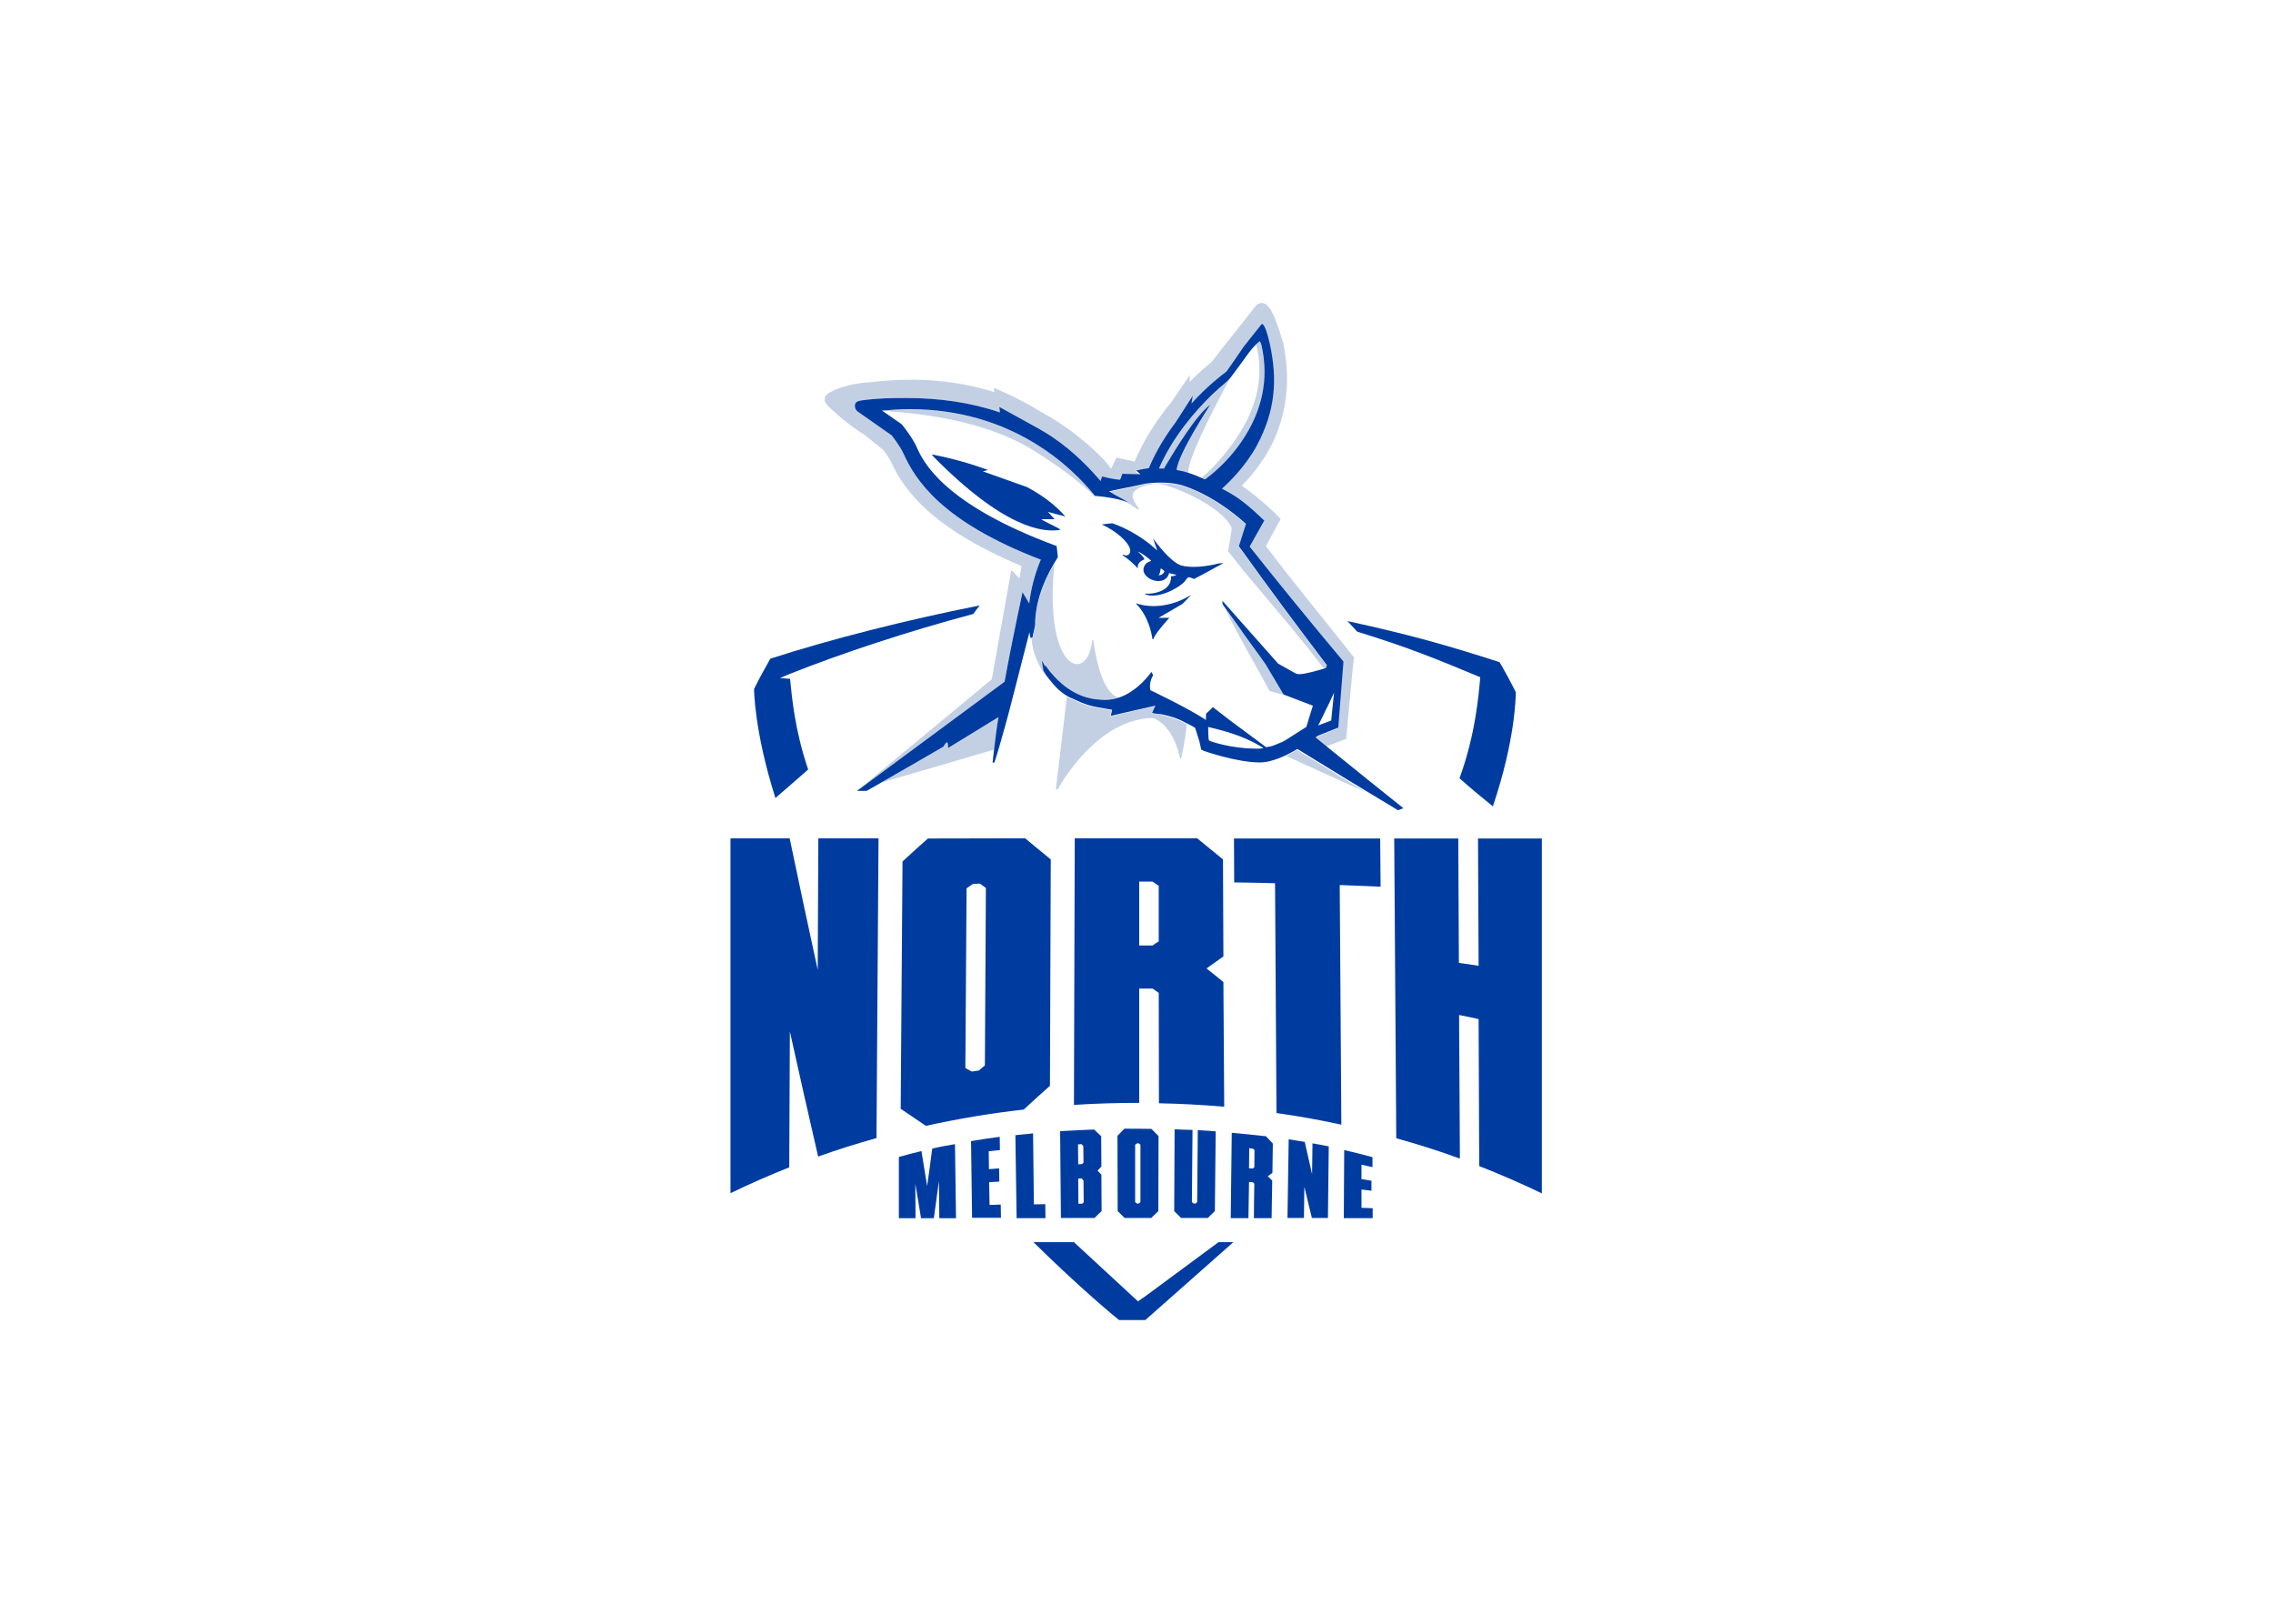 <svg clip-rule="evenodd" fill-rule="evenodd" stroke-linejoin="round" stroke-miterlimit="2" viewBox="0 0 560 400" xmlns="http://www.w3.org/2000/svg"><g fill-rule="nonzero" transform="matrix(.501 0 0 .501 119.449 39.123)"><g fill="#c3d0e4"><path d="m225.6 289c-5.4 3.2-20.8 12.1-30.7 17.7 18.7-5.4 37.3-10.8 55.5-16.2.5-4.8 1.3-10.3 2.2-16.1-8.2 5-16.5 10.1-24.8 15.3.2-5.7-2.2-.7-2.2-.7m146.6-150c10.1-14.7 13.4-30.5 9.8-46.9v-.1c-.4-1.4-.7-2-.9-2.2-.5.3-1.2.9-1.9 1.6.2.6.6 1.7.6 1.8v.2c3.5 16.5-1.5 32-11.9 46.4-6.1 8.5-12.6 14.8-15.4 17 .5.2 1 .5 1.6.7 7.1-5 13.2-11.3 18.1-18.5m-6.7 53.9c11.4 14.9 24.4 29.1 36.6 44.4 3.8 4.5 7 9 10.8 13.6l.7-.2.5-1.4c-13.9-18.3-27.6-36.8-41.1-55.5l-2.2-3 3.5-11c-17.6-15.9-32.5-19.3-32.7-19.3-3.1-.7-6.3-1-9.5-1h-.1c-2 0-4.1.1-6.1.4h-.3l-.6.1c-5.5 1.3-12.5 2.6-18 3.8 3.8 2.5 5.3 2.8 9.1 5.3v.1l.1.1c.9.4 1.7.8 2.1 1.3 1.1.7 1.4.8 2.4 1.6l1.2.1c-2.5-3.7-8.8-10.1 7.5-12.5 5-1.1 33.5 10.7 37.9 21.8.2-.1-1.8 11.3-1.8 11.3zm-167.9-68.9c12.5 1.2 49.6 3.3 76.7 22.3 2.3 1.4 16.6 10.7 25.5 19.6h.4c-11.5-14.3-40.7-42.7-91.2-42.7-4.4 0-9 .2-13.6.7-.1 0 2.2.1 2.2.1zm76.7 123.6c.4.7.9 1.7 1.3 2.4l.4-.2c.1.2.1.2.3.5l.6.9c.8 1.1 1.3 1.7 1.4 1.8l.2.2c3.8 4.6 11.8 12.4 23.4 13.2 1.2.2 2.3.2 3.4.2 2.7 0 5.2-.6 7.5-1.5-9-.7-12.5-20.4-13.6-28.4l-.5-.1c-2.1 21.8-24 15.9-18.6-37.5-6.3 10.6-9.5 20.8-9.4 30.6v.1l-1.2 5.4c0 .2-.1.4-.1.6h-.6c.3 3.2.9 6.2 1.9 8.8 0 0 2.7 7 5.1 9.3-.6-.9-.8-1.5-.8-1.5l-.6-4.4c-.3-.3-.1-.4-.1-.4zm92-139.4c-.4.4-.9 1-1.6 1.6-2.4 1.9-4.8 4.1-7.1 6.4-8.1 7.8-19.2 20.5-26.1 36.3h2.5l.9-1.6c4.6-7.8 15-25 21.8-29.7 0 .1-15.8 23.9-16.5 32 1.8.6 3.7 1.1 5.7 1.3-.7-7.5 18-41.9 20.1-45.7.1-.3.2-.5.3-.6m33.1 182.5c-1.8 1-3.6 2-5.4 2.9 11.3 5.2 22.8 10.4 34.3 15.6l4.2 1.9.6.3c-11.3-7-22.5-13.8-33.7-20.7m-28.7-60.6c-2.4-3.2-4.6-6.4-6.9-9.6 5 11.1 16.7 31 22.1 41.2l7.1 1.9-8.8-14.8c-3.5-4.9-10.4-14.1-13.5-18.7"/><path d="m423.8 282.9-.2 2.3-2.1.8c-2.7 1-5.4 2.1-8.1 3.1-1.7-1.4-3.4-2.8-5.2-4.2l1.1-.8c3.2-1.3 6.5-2.6 9.8-3.9l.3-.1v-.3c.7-9.4 1.5-19.3 2.4-30.4l.1-1.9-.2-.2c-15.6-18.5-30.9-37.3-45.9-56.2l7-12.5.2-.3-2-1.9c-9-8.5-13.2-10.8-18.8-13.8 3-2.6 11.6-10.9 17.2-21.3 9-17 10.2-32.1 6.3-50-1.4-6.1-2.8-9.7-3.7-9.6 0 0-.2-.1-.5.2-2.9 3.6-5.7 7.2-8.6 10.8-2.8 4.1-5.6 8.2-8.5 12.3-2.4 1.8-9.2 6.9-17.2 15.7l.6-3.8-8.5 13.2c-4.9 6.5-9.6 14-13.1 22.4l-2.4.4h-.2l-3.6.8 2.1 1.8-8.9-.2-1.1 2.9c-3.1-.1-8.9-1.6-8.9-1.6l-.7 2.2c-4.7-5.4-12.7-14.2-23.9-21.7-2.2-1.4-4.4-2.8-6.7-4.1l-18.9-11 .3 2.7c-14.3-4.9-29.8-7.1-46.2-7.1-7.2 0-13.7.1-21.2 1.1-1.4.2-3.4.4-3.8 1.9-.4 1.4.2 2.9 1.3 3.7 5.6 3.9 11.1 7.8 16.7 11.7 1.2 1.6 4.2 5.5 5.7 8.8 5.8 12.7 18.3 33.4 67.6 52.3-2.9 6.9-4.8 14.1-5.7 21.5-1.2-2.1-2.5-4.2-3.3-5.5.1-.1-4.7 21.4-8.8 44l-72.6 53.7 17.8-14.7 44.3-36.7c-1.7 1.3-1.4 1.1 4.2-3.5l9.3-52.1.4-1.6 3.9 4.1 1-6.1c-45.2-18.9-58.2-38.2-64.1-51.1-.7-1.4-2.1-3.7-3.9-6l-6.6-5.3-2.2-1.8c-4.6-2.9-9-6.1-13.1-9.7-6.8-5.9-7.3-6.6-6.7-8.9-.1-.8 1.7-2.2 1.7-2.2 5.7-3.3 13-4.6 17.3-5.1l2.7-.2c7.4-.9 14.8-1.3 22.3-1.3 13.7.2 26.8 2.2 39.2 6.1l-.2-2.1s12.1 4.9 23.5 12c3.4 1.8 6.7 3.8 9.9 6 7.8 5.3 15.1 11.4 21.6 18.3l2.7 3.5 2.6-5.5 8.9 2 1.6-3.6c4.7-10 10.8-18.8 16.7-25.9l8.9-13.1-.1 3.4c3.4-3.5 7-6.7 10.8-9.8l6.4-8.2c5-6.3 10.2-12.8 15.3-19.4 1.4-1.5 2.9-1.4 2.9-1.4 2.6 0 5.7 2.4 10.7 20v.2c4.3 20 1.1 41.4-11.4 58.8-3 4.2-5.9 7.8-9.1 10.8 0 0 10.6 7.3 19.2 16.4l-1.4 2.5-5.9 10.8c12 16 26.4 33.4 42.1 53.2l1.3 1.6c-.4.2-3.7 37.7-3.7 37.7z"/><path d="m281.7 310c3.7-6.5 21-34.5 46.8-35.1 9.4 3.6 12.6 16 13.4 20.1h.5c1.8-8.2 2.5-13.7 2.8-17-.2-.1-.4-.2-.5-.2-4.2-2.3-8.7-3.8-13.3-4.6-2.2-.4-3.6-.4-3.6-.4l.1-.3 1.5-3.3-9.7 2.2-12.2 2.8.7-3c-11.8-2-12.5-2.3-20.2-5.8h-.1l-.5-.3h-.1c-.4-.2-.7-.4-1.1-.6-1.7 14.8-3.5 29.9-5.4 45.4.3.1.9.1.9.1z"/></g><path d="m220 486.7c-.8 6.2-1.6 12.4-2.5 18.4-1-5.9-1.9-11.6-2.8-17.2-3.7.9-7.4 1.8-11.1 2.9v30.1h8.2l-.1-16.9c.9 5.5 1.9 11.1 2.8 16.9h6.3c.8-6 1.7-12.1 2.5-18.3l.2 18.3h8.2l-.5-36.4c-3.7.6-7.5 1.3-11.2 2.2m28.2 27.7-.2-11.2c1.7-.1 3.3-.2 5-.3l-.1-6.5c-1.7.1-3.3.3-5 .4l-.1-8.8c1.8-.2 3.7-.4 5.5-.6l-.1-6.5c-4.7.6-9.4 1.3-14.1 2.1l.5 37.7h14.2l-.1-6.5zm27.4-.4-5.6.1-.4-34.9c-2.9.3-5.8.6-8.7.9l.6 40.8h14.2zm18.1-.2h-1.8l-.1-12.4h1.8l.8 1 .1 10.7zm-2-29.2 1.8-.1.8 1 .1 8.1-.8.7-1.8.1zm11.4-4-3.5-3.3c-5.6.2-11.1.5-16.7.8l.4 42.7h16.5l3.5-3.4-.1-17.9-1.9-2 1.9-2zm19.3 32.4-.8.7h-.9l-.9-.7v-28.2l.9-.7h.9l.8.7zm-7.9-36.1-3.4 3.5.1 37 3.4 3.4h13.1l3.5-3.4.1-36.9-3.5-3.5c-4.5-.1-8.9-.1-13.3-.1m24.7.3-.2 40.2 3.4 3.4h13.1l3.5-3.4.4-39.2c-2.9-.2-5.8-.4-8.8-.6l-.3 35.4-.8.7h-.9l-.9-.7.3-35.5c-2.9 0-5.8-.2-8.8-.3m39.2 18.7-.8.6-1.8-.1.1-9.9 1.8.2.8.7zm-11.1-17-.5 42h8.7l.3-17.8 1.8.1c.3.2.5.4.8.7-.1 5.7-.2 11.4-.2 17h8.7l.3-18.5c-.7-.7-1.5-1.4-2.2-2.1l2.3-1.7.2-14.4c-1.1-1.2-2.3-2.4-3.4-3.6-5.7-.6-11.2-1.2-16.8-1.7m39.5 20.4c-1.2-5.3-2.4-10.6-3.6-15.9-2.6-.4-5.3-.9-7.9-1.3l-.6 38.7h8.1l.2-15.4c1.2 5.2 2.5 10.4 3.7 15.4h7.9l.4-35.2c-2.7-.5-5.3-1.1-8-1.5zm15.6 21.6h14.2v-4.9l-5.5-.2v-9c1.6.2 3.3.4 4.9.6v-4.9c-1.6-.3-3.3-.5-4.9-.8v-7.1l5.4 1.2v-4.9c-4.6-1.3-9.2-2.4-13.9-3.5zm-75-306.5c-13.5 8.2-24.5 5.1-27 4.2l-.1.2c5.9 6 7.6 14.4 8 17.4h.4c.9-2.4 4.3-6.5 7.9-10.5h-5.3l11.7-6.8c2-2 3.7-3.7 4.4-4.5zm81.6 18.1c25.7 7.9 39.8 13.8 60.5 22.4-.7 8.2-2.3 28.1-10.2 49.7 5.3 4.7 10.8 9.3 16.4 13.8 11.1-32.8 11.2-53.7 11.3-56.1-2.5-5-5.2-10-8-14.8-25.1-8.1-43.5-13.4-74.8-20.2z" fill="#003ca0"/><path d="m378.8 290c-11.1 0-21.6-3.3-22.7-4-.4-1.2-.3-4.1-.4-6.6h.2c1.7.4 3.3.8 4.8 1.2 11.7 3 18.3 6.7 21.7 8.8l.5.3c-1.4.5-4.1.3-4.1.3zm31.8-12.9 2.2-4.5.2-.5 2-4 2.6-5.6-1.4 13.7-6.4 2.4zm-57.9-120.1c-2.2-1-4.5-1.9-6.8-2.6-1.8-.6-2.8-.8-2.8-.8-1-.2-2-.4-2.9-.6.7-8 16.5-31.9 16.5-32-6.7 4.7-17.2 22-21.8 29.7l-.9 1.6h-2.5c6.9-15.8 18-28.4 26.1-36.3 2.4-2.3 4.8-4.4 7.2-6.4.7-.6 1.3-1.3 1.9-2 2.8-3.7 5.6-7.5 8.3-11.3l.9-1.2c1-1.3 2.2-2.7 3.3-3.8.7-.7 1.4-1.3 1.9-1.6.2.2.5.8.9 2.2v.1c3.6 16.4.3 32.1-9.8 46.9-4.9 7.2-11 13.5-18 18.7-.5-.1-1-.4-1.5-.6zm-102.1 139.8c1.1-3.2 3.2-10.4 5.1-17.3 1.2-4.2 2.4-8.8 3.6-13.5 3.1-12 6.3-24.7 8.5-33.2.1.9.3 1.8.5 2.7h1l.1-.6 1.2-5.4v-.1c0-9.7 3.1-20 9.4-30.6.6-.9 1.1-1.8 1.7-2.8l.1-.1-.6-5.5-.3-.1c-55.9-20.7-65.5-41.7-68.6-48.7-2-4.4-6.1-9.6-6.9-10.6-.2-.3-.4-.5-.7-.7l-6.9-4.8-2.5-1.7c4.6-.4 9.2-.7 13.6-.7 50.5 0 79.7 28.4 91.2 42.7h.7c4.1.3 11.3 1.4 15.3 3.1v-.1c-3.8-2.5-5.3-2.8-9.1-5.3 5.5-1.3 12.5-2.5 18-3.8l.6-.1h.3c2-.3 4.1-.4 6.1-.4h.1c3.4 0 6.6.3 9.5 1 .1 0 15 3.4 32.7 19.3l-3.5 11 2.2 3c12.1 16.9 25.6 35.1 41.1 55.5l-.5 1.4-.7.2c-3.4 1-8.8 2.6-12 2.8h-.2c-1.8 0-1.8-.3-4.9-2-1.1-.6-2.1-1.2-3.2-1.8l-2.5-1.4-27.4-30.9.1 1.7.9 1.3c2.3 3.2 4.5 6.3 6.9 9.6 3.1 4.6 10 13.8 13.4 18.7l8.8 14.8 14.4 5.5c-1.3 3.9-1.9 6.4-3.2 10.4l-8.6 5.5c-1 .7-2.1 1.3-3.2 1.9-5.6 2.4-5.8 2.2-5.8 2.2-.9.2-1.4.3-2.3.4l-.3-.3-17.9-13.3-6.6-5.1-1.3-1c-1.1 1.1-2.1 2.2-3.3 3.2-.1.9-.1 1.7-.1 2.6v.5c-9.3-6.1-27.3-14.6-27.3-14.6-.8-3.2.7-6.4 1.4-7.5l-.4-.5-.5-1c-.6.8-6.4 9-15.1 12.3-2.4 1-4.9 1.4-7.5 1.5-1.1 0-2.3-.1-3.4-.2-11.6-.8-19.6-8.6-23.4-13.2l-.2-.2c-.1-.1-.6-.7-1.4-1.8-.2-.3-.4-.6-.6-.9s-.2-.3-.3-.5l-.4.2c-.5-.8-.9-1.6-1.3-2.4l-.2.1c.2 1.5.4 2.9.7 4.4 0 0 .3.6.8 1.5.4.7 1 1.5 1.9 2.6 2.6 3.3 5.2 6.3 9.1 8.5.4.2.7.4 1.1.6h.1l.5.3h.1c7.7 3.5 8.4 3.9 20.2 5.8l-.7 3 12.2-2.8 9.7-2.2-1.5 3.3-.1.3c1.5.3 3 .5 4.5.6 3.3.6 7.9 1.8 12.4 4.4.2.1.4.2.5.2 1.5.7 2.7 1.4 3.8 2.1 1 3 2 6.5 2.1 6.7l.9 4 1.5.7c.2.1 16.1 5.6 27.3 5.6 1.9 0 3.7-.3 5.5-.8 2.6-.7 5.2-1.7 7.6-2.9 1.7-.8 3.5-1.8 5.4-2.9 16.3 10.1 32.8 20.1 49.3 30l.2.1 2.6-1-.6-.5c-5.7-4.5-11.3-9.1-17-13.6-6.7-5.4-13.5-10.9-20.4-16.5l-5.2-4.2 1.1-.8c3.2-1.3 6.5-2.6 9.8-3.9l.3-.1v-.3c.7-9.4 1.5-19.3 2.4-30.4l.1-1.9-.2-.2c-15.5-18.5-30.9-37.3-45.9-56.2l7-12.5.2-.3-2-1.9c-9-8.5-13.2-10.8-18.8-13.8 3-2.6 11.6-10.9 17.2-21.3 9-17 10.2-32.1 6.3-50-1.4-6.1-2.8-9.7-3.7-9.6 0 0-.2-.1-.5.2-2.9 3.6-5.7 7.2-8.6 10.8-2.8 4.1-5.6 8.2-8.5 12.3-2.4 1.8-9.2 6.9-17.2 15.7l.6-3.8-8.5 13.2c-4.9 6.5-9.6 14-13.1 22.4l-2.4.4h-.2l-3.6.8 2.1 1.8-8.9-.2-1.1 2.9c-3.1-.1-8.9-1.6-8.9-1.6l-.7 2.2c-4.7-5.4-12.7-14.2-23.9-21.7-1.6-1.1-3.3-2.1-5-3.1l-1.7-1-19.2-10.6.3 2.7c-14.3-4.9-29.8-7.1-46.2-7.1-7.2 0-13.7.1-21.2 1.1-1.4.2-3.4.4-3.8 1.9-.4 1.4.2 2.9 1.3 3.7 5.6 3.9 11.1 7.8 16.7 11.7 1.2 1.6 4.2 5.5 5.7 8.8 5.8 12.7 18.3 33.4 67.6 52.3-2.9 6.9-4.8 14.1-5.7 21.5-1.2-2.1-2.5-4.2-3.3-5.5.1-.1-4.7 21.4-8.8 44l-72.6 53.7h4.7c1.5-.8 4.1-2.3 7.2-4.1 9.9-5.6 25.3-14.6 30.7-17.7 0 0 2.4-5 2.2.7 8.4-5.1 16.7-10.2 24.8-15.2-.9 5.3-1.6 10.7-2.2 16.1-.2 1.8-.6 4.9-.7 6.4z" fill="#003ca0"/><path d="m334.2 203c-.6.9-1.2 1.9-3 1.7 1-.7.9-2.2 1.2-3.3 1.6.8 1.8 1.6 1.8 1.6zm-5.6-16.3 2.1 5.9-3.6-3.1c-5.6-4.4-11.8-7.9-18.5-10.3-2.1.2-3.9.4-5.2.6 3.5 1.6 6.7 3.6 9.5 6.1 2 1.8 6.4 6.3 3.6 8.8-1.1.6-1.9.3-2.6-.1l-.3.3c.3.3 1.2.9 1.6 1.1 2 1.5 4.2 3.5 5.9 5.4-.3-2.5 1.3-3.6 3.3-4.5-.8-1.7-2.1-2.7-3.3-3.8 2.1.8 4.6 2.8 6.6 4.5-1.2.7-2 .8-2.7 1.6-5.2 6.5 9.4 12.7 11.5 4.5 1.1.3 2.3.6 3.5.8-.3.5-2 .9-2.6.7.6 6.2-6.5 9-12.8 8.6l.1.3c5.5 2.4 15.3-2.1 19.3-6.1.6-.6 1.2-1.9 2-2.2.5-.2 1.9.5 2.8.8 2.3-1.2 9.6-5.1 14.4-7.8l-2.1.1c-6.5 1.7-14 2.4-18.8 1-5.3-1.8-12.5-11.6-13.7-13.2zm-164.9 212.1c-4.7-21.5-9.3-43.1-13.8-64.7h-29.1v174.5c9.5-4.6 19.1-8.8 28.9-12.7l.3-66.8c4.7 21.2 9.3 41.6 13.9 61.5 9.5-3.4 19.1-6.4 28.7-9.1l1-147.4h-29.6zm82.2 47-3 2.5-3.4.5-3.2-1.7.6-88.4 3.2-2.2 3.4-.1 2.9 2.1zm-28-111.6c-4.2 3.7-8.4 7.5-12.5 11.3l-.9 121.6c4.1 2.8 8.3 5.6 12.4 8.4 15.9-3.5 31.9-6.2 48.1-8 4.3-4 8.6-7.9 12.9-11.7l.4-111.3c-4.2-3.4-8.4-6.9-12.6-10.4zm110.5 52.6h-6.6v-31.4h6.6l3 2.1v27.3c-1.1.6-2 1.3-3 2m34.8 18c-2.8-2.3-5.5-4.5-8.3-6.7l8.3-5.9-.2-47.7c-4.2-3.5-8.5-6.9-12.7-10.4h-60.2l-.4 131.1c10.7-.7 21.4-1 32.1-1v-56.2h6.6l3 2.1.1 54.3c10.7.2 21.4.8 32.1 1.7zm5.2-70.6.1 21.6c6.7.1 13.4.2 20.1.4l.7 113c10.7 1.5 21.3 3.4 31.9 5.7l-.8-117.8c6.7.2 13.4.5 20.1.8l-.2-23.7zm120 0c.1 20.9.2 41.7.3 62.6-3.2-.5-6.4-1-9.7-1.4l-.3-61.2h-31.5l1 147.4c10.5 2.9 20.9 6.2 31.3 10l-.4-70.6c3.2.6 6.4 1.3 9.6 2l.3 72.3c10.3 4 20.6 8.5 30.8 13.4v-174.5zm-329.4-33.9c-6.7-19.8-8-35.8-8.9-44.6l-5-.4c1.6-.6 4.8-2 4.8-2 25.9-10.3 58.1-20.9 90.3-29.5 1-1.4 2.1-2.9 3.2-4.2-36.3 7.2-73.7 16.7-103 26.2-2.8 4.9-5.5 9.8-8 14.9 0 0 0 20.6 10.5 53.6 5.4-4.7 10.8-9.3 16.1-14m60.8-154.7c35.2 36 54.7 38.4 63.4 36.8-2.2-1.5-7.4-3.7-9.6-5.2h6.6l-3.3-3.6 8.6 2.3c-4.9-5.7-11.6-10.6-18.9-14.5l-21.7-7.7 2.5-.7c-8.7-3.2-17.7-5.7-26.8-7.5zm105.4 413.4-4 2.8-31.5-29.1h-19.9c23.1 22.8 40.9 37.4 42.1 38.3h12.9l43.3-38.3h-7.3z" fill="#003ca0"/></g></svg>